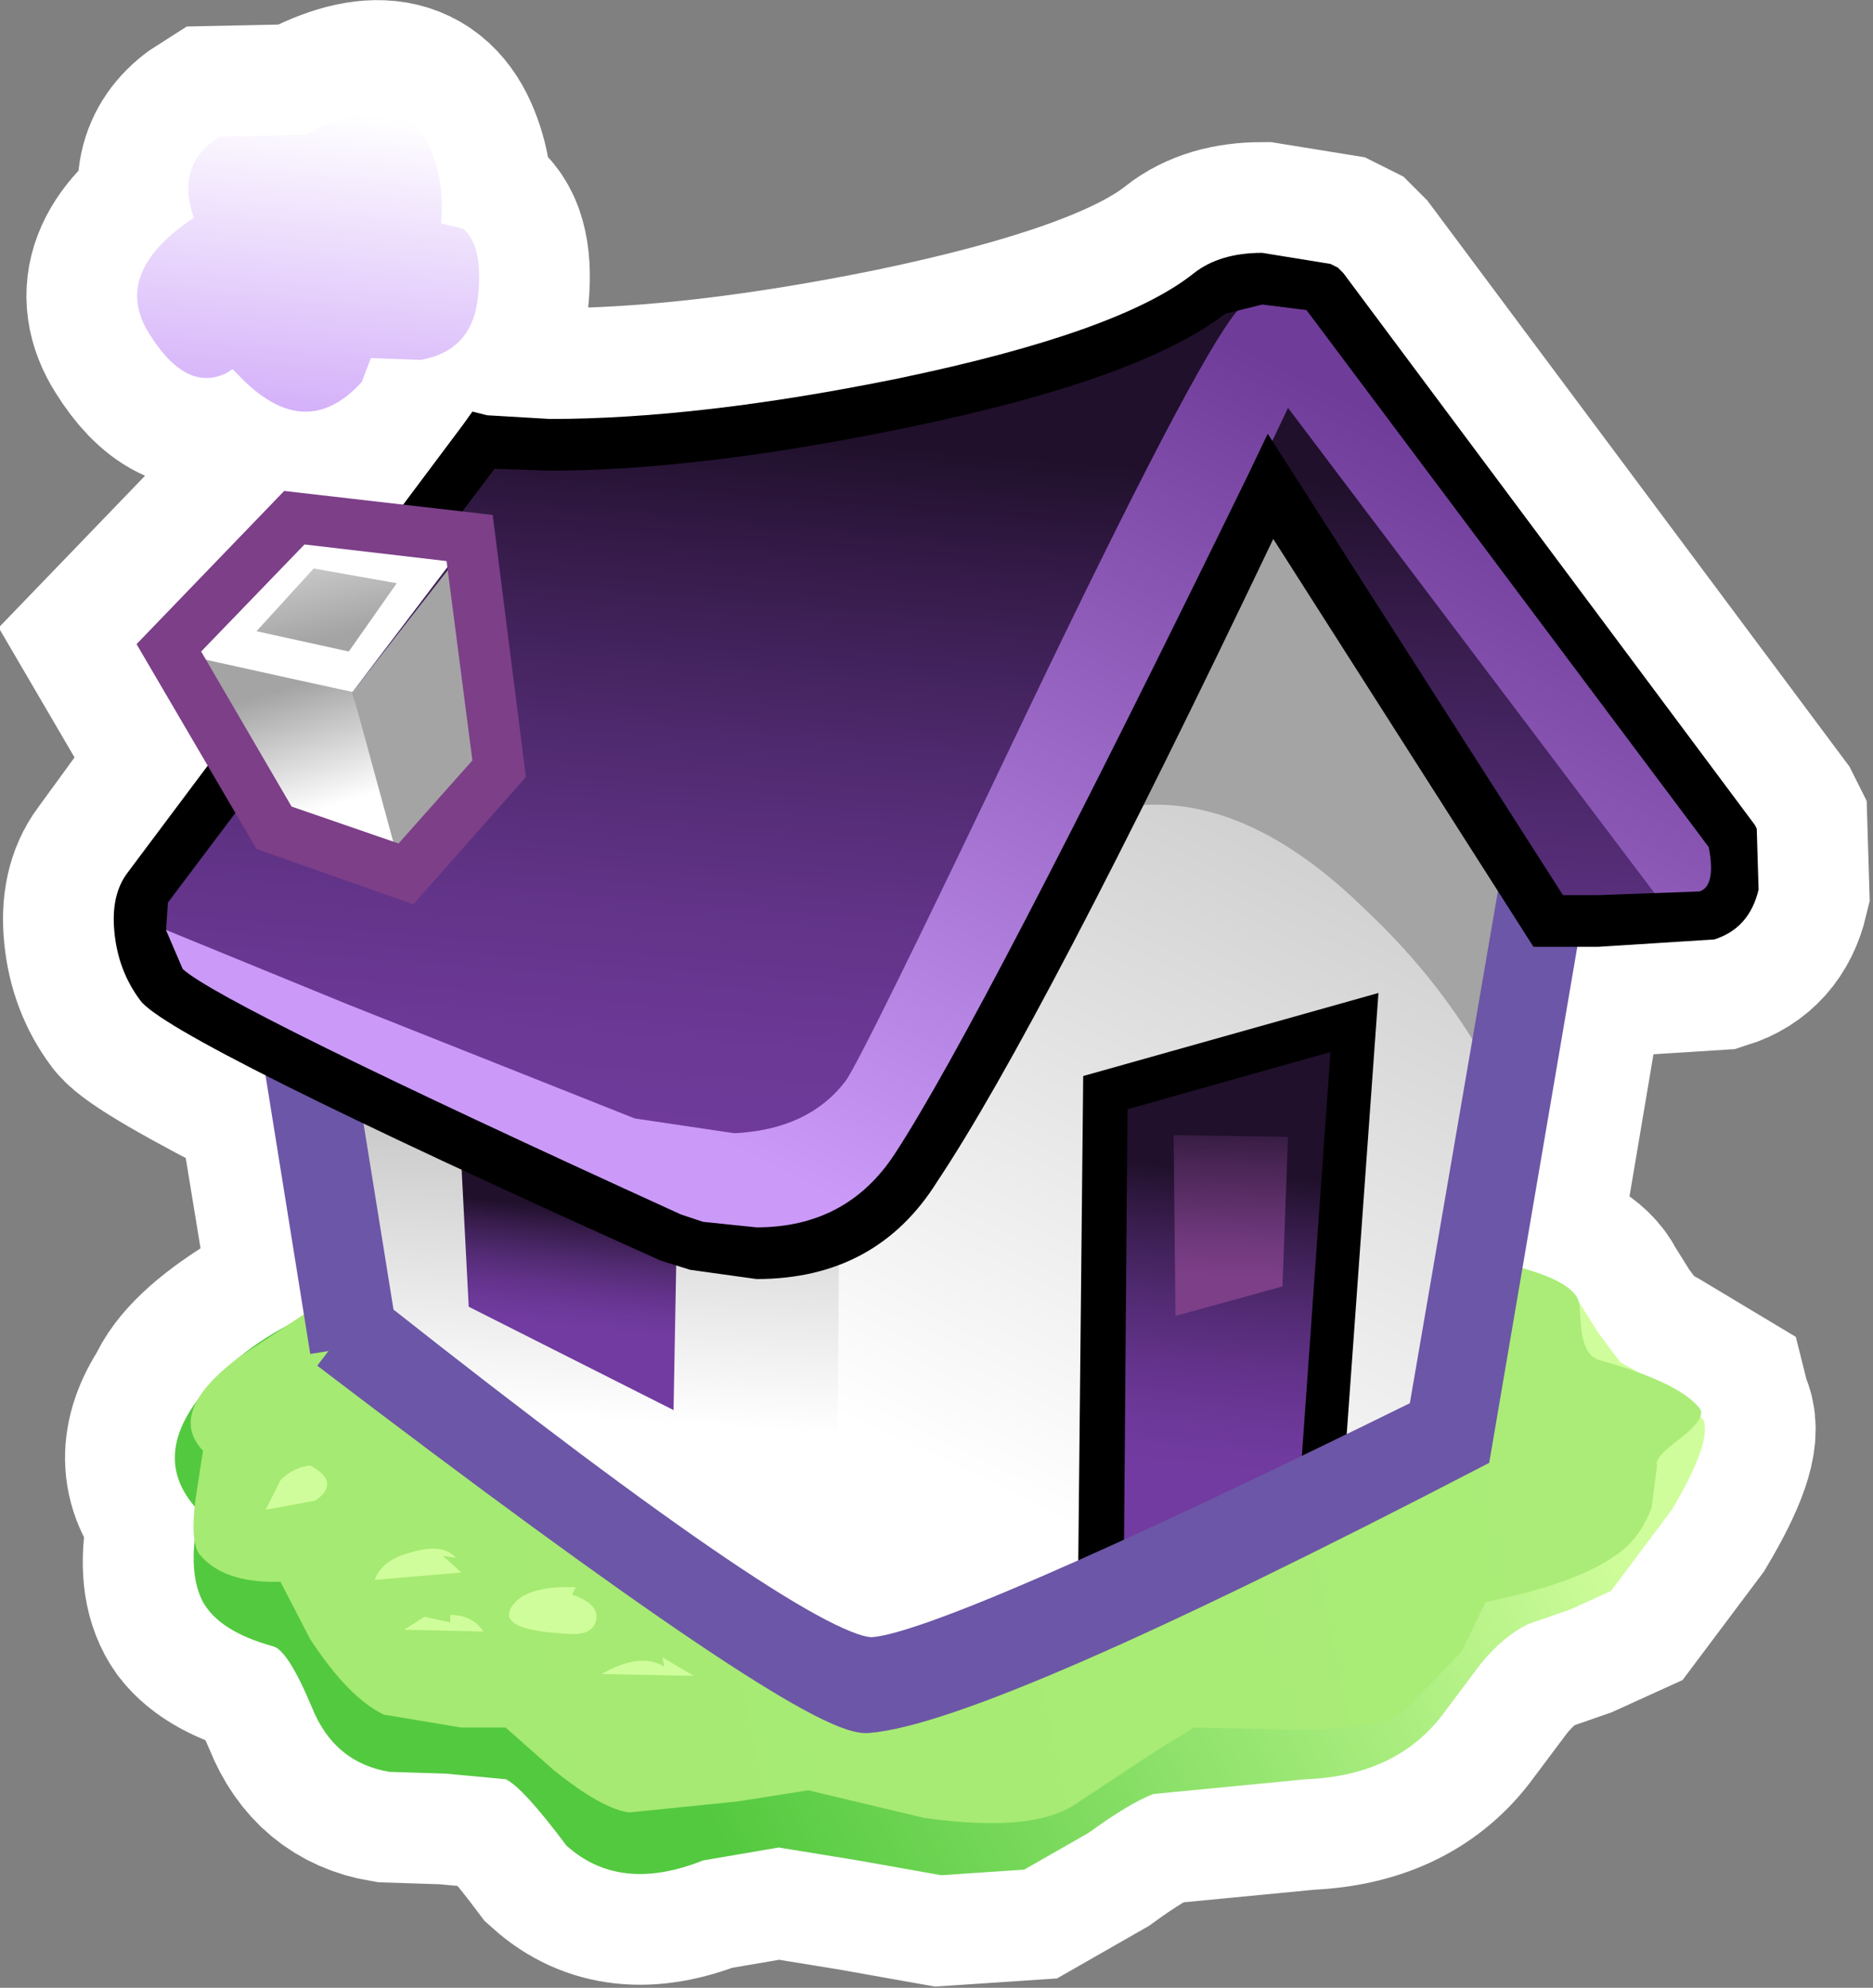 <?xml version="1.0" encoding="UTF-8" standalone="no"?>
<svg xmlns:xlink="http://www.w3.org/1999/xlink" height="53.85px" width="50.75px" xmlns="http://www.w3.org/2000/svg">
  <rect width="100%" height="100%" fill="#808080" stroke="none"/>
  <g transform="matrix(1.0, 0.0, 0.0, 1.0, 25.4, 26.9)">
    <path d="M22.2 -4.45 L22.25 -2.8 Q22.0 -1.75 21.05 -1.45 L17.9 -1.25 16.85 -1.25 15.4 7.35 15.65 7.4 Q17.1 7.75 17.4 8.4 L17.9 9.2 18.5 10.0 19.15 10.35 20.65 11.25 20.7 11.45 20.75 11.55 Q21.0 12.15 19.9 14.0 L18.25 16.2 17.15 16.7 16.0 17.1 Q15.3 17.45 14.7 18.2 L13.65 19.6 Q12.4 21.2 10.0 21.3 L5.85 21.7 Q5.2 21.95 4.1 22.75 L2.35 23.75 0.1 23.9 -2.15 23.5 -4.3 23.15 -6.35 23.5 Q-8.6 24.4 -10.05 23.1 -11.25 21.5 -11.7 21.3 L-13.3 21.15 -14.85 21.1 Q-16.35 20.85 -16.95 19.35 -17.6 17.8 -18.0 17.7 -19.3 17.35 -19.8 16.7 -20.3 16.0 -20.1 14.75 L-20.1 13.9 Q-21.15 12.7 -20.15 11.2 -19.8 10.35 -18.2 9.35 L-16.7 8.4 -16.7 8.3 -17.65 2.5 Q-21.2 0.7 -21.6 0.2 -22.2 -0.6 -22.3 -1.65 -22.4 -2.65 -21.95 -3.25 L-19.8 -6.2 -21.7 -9.45 -17.7 -13.6 -14.5 -13.25 -12.6 -15.75 -12.2 -15.65 -10.5 -15.55 Q-6.45 -15.55 -1.05 -16.65 4.95 -17.9 6.95 -19.5 7.65 -20.05 8.8 -20.05 L10.65 -19.75 10.85 -19.65 11.0 -19.5 22.15 -4.55 22.2 -4.45" fill="#ffffff" fill-rule="evenodd" stroke="none"/>
    <path d="M22.2 -4.45 L22.15 -4.55 11.0 -19.5 10.85 -19.65 10.65 -19.75 8.8 -20.05 Q7.65 -20.05 6.95 -19.5 4.95 -17.9 -1.05 -16.65 -6.45 -15.55 -10.5 -15.55 L-12.2 -15.65 -12.6 -15.75 -14.5 -13.25 -17.7 -13.6 -21.7 -9.45 -19.8 -6.2 -21.95 -3.25 Q-22.4 -2.65 -22.3 -1.65 -22.2 -0.6 -21.6 0.2 -21.2 0.7 -17.65 2.5 L-16.7 8.3 -16.7 8.4 -18.2 9.35 Q-19.8 10.35 -20.15 11.2 -21.15 12.7 -20.1 13.9 L-20.1 14.75 Q-20.3 16.0 -19.8 16.7 -19.3 17.35 -18.0 17.7 -17.6 17.8 -16.95 19.35 -16.35 20.85 -14.85 21.1 L-13.3 21.15 -11.7 21.3 Q-11.25 21.5 -10.05 23.1 -8.6 24.4 -6.35 23.5 L-4.3 23.15 -2.15 23.5 0.1 23.9 2.35 23.75 4.1 22.75 Q5.2 21.95 5.85 21.7 L10.0 21.3 Q12.4 21.2 13.65 19.6 L14.7 18.2 Q15.3 17.45 16.0 17.1 L17.15 16.7 18.25 16.2 19.9 14.0 Q21.0 12.15 20.75 11.55 L20.7 11.45 20.65 11.25 19.15 10.35 18.5 10.0 17.9 9.2 17.4 8.4 Q17.1 7.75 15.65 7.4 L15.4 7.35 16.85 -1.25 17.9 -1.25 21.05 -1.45 Q22.0 -1.75 22.25 -2.8 L22.2 -4.45 Z" fill="none" stroke="#ffffff" stroke-linecap="butt" stroke-linejoin="miter" stroke-width="6.0"/>
    <path d="M-13.75 -22.9 Q-13.35 -22.0 -13.45 -20.85 L-12.85 -20.7 Q-12.3 -20.25 -12.45 -18.85 -12.6 -17.4 -14.0 -17.15 L-15.35 -17.2 -15.6 -16.55 Q-17.15 -14.85 -18.95 -16.75 L-19.1 -16.9 -19.25 -16.8 Q-20.35 -16.25 -21.35 -17.85 -22.4 -19.5 -20.15 -21.0 -20.65 -22.45 -19.45 -23.2 L-17.1 -23.25 Q-14.55 -24.7 -13.75 -22.9" fill="#ffffff" fill-rule="evenodd" stroke="none"/>
    <path d="M-13.75 -22.9 Q-14.55 -24.7 -17.1 -23.25 L-19.45 -23.2 Q-20.65 -22.45 -20.15 -21.0 -22.4 -19.5 -21.35 -17.85 -20.35 -16.25 -19.25 -16.8 L-19.1 -16.9 -18.95 -16.75 Q-17.15 -14.85 -15.6 -16.55 L-15.35 -17.2 -14.0 -17.15 Q-12.6 -17.4 -12.45 -18.85 -12.3 -20.25 -12.85 -20.7 L-13.45 -20.85 Q-13.35 -22.0 -13.75 -22.9 Z" fill="none" stroke="#ffffff" stroke-linecap="butt" stroke-linejoin="miter" stroke-width="6.0"/>
    <path d="M15.05 7.6 Q16.75 7.75 17.4 8.4 L17.9 9.2 18.5 10.0 19.75 10.7 20.75 11.55 Q21.0 12.15 19.9 14.0 L18.25 16.2 17.15 16.7 16.0 17.1 Q15.3 17.45 14.7 18.2 L13.65 19.6 Q12.4 21.2 10.0 21.3 L5.85 21.7 Q5.2 21.95 4.1 22.75 L2.35 23.75 0.1 23.9 -2.15 23.5 -4.3 23.15 -6.35 23.5 Q-8.6 24.4 -10.05 23.1 -11.25 21.5 -11.7 21.3 L-13.3 21.15 -14.85 21.1 Q-16.35 20.85 -16.95 19.35 -17.6 17.8 -18.0 17.7 -19.45 17.3 -19.9 16.5 -20.35 15.65 -20.0 14.05 -21.35 12.65 -19.95 10.9 -18.9 9.6 -17.2 8.8 L-2.05 7.45 Q6.45 7.0 12.55 7.45 L15.05 7.6" fill="url(#gradient0)" fill-rule="evenodd" stroke="none"/>
    <path d="M15.65 7.4 Q17.4 7.85 17.4 8.5 L17.45 9.15 Q17.55 9.85 17.95 9.95 20.1 10.55 20.65 11.25 20.85 11.5 20.15 12.05 19.4 12.6 19.5 12.8 L19.35 13.95 Q19.0 14.85 18.35 15.25 17.3 16.0 14.85 16.5 L14.2 17.85 12.6 19.5 Q11.75 20.0 9.4 19.95 L6.95 19.9 5.9 20.55 3.7 22.0 Q2.55 22.75 -0.35 22.35 L-3.5 21.6 -5.4 21.9 -8.35 22.2 Q-9.1 22.1 -10.4 21.05 L-11.7 19.9 -12.9 19.9 -15.0 19.55 Q-15.95 19.1 -17.0 17.5 L-17.8 15.95 Q-19.35 16.0 -20.0 15.2 -20.25 14.85 -20.1 13.7 L-19.9 12.4 Q-20.9 11.35 -18.9 9.85 L-16.7 8.4 Q-16.7 5.6 -1.2 6.1 L15.65 7.4" fill="url(#gradient1)" fill-rule="evenodd" stroke="none"/>
    <path d="M-17.0 12.8 Q-16.15 13.25 -16.85 13.75 L-18.2 14.0 -17.8 13.2 Q-17.45 12.85 -17.0 12.8" fill="#d0fd9b" fill-rule="evenodd" stroke="none"/>
    <path d="M-13.05 15.3 L-13.4 15.25 -12.9 15.7 -15.25 15.9 Q-15.05 15.35 -14.25 15.15 -13.4 14.9 -13.05 15.3" fill="#d0fd9b" fill-rule="evenodd" stroke="none"/>
    <path d="M-9.8 16.1 L-9.9 16.3 Q-9.15 16.55 -9.25 17.0 -9.35 17.45 -10.15 17.35 -11.9 17.25 -11.55 16.65 -11.2 16.05 -9.8 16.1" fill="#d0fd9b" fill-rule="evenodd" stroke="none"/>
    <path d="M-7.4 18.25 L-7.45 18.0 -6.6 18.5 -9.1 18.45 Q-8.05 17.85 -7.4 18.25" fill="#d0fd9b" fill-rule="evenodd" stroke="none"/>
    <path d="M-13.2 17.05 L-13.2 16.85 Q-12.6 16.85 -12.3 17.3 L-14.45 17.25 -13.9 16.9 -13.2 17.05" fill="#d0fd9b" fill-rule="evenodd" stroke="none"/>
    <path d="M-3.15 17.9 L-3.05 6.55 9.15 -16.25 16.55 -3.1 13.9 11.9 -2.0 18.95 -3.15 17.9" fill="url(#gradient2)" fill-rule="evenodd" stroke="none"/>
    <path d="M15.15 2.4 Q13.8 -0.2 11.55 -2.3 7.15 -6.6 2.95 -4.3 2.55 -4.05 5.65 -9.7 L8.85 -15.4 16.8 -5.55 15.15 2.4" fill="#a4a4a4" fill-rule="evenodd" stroke="none"/>
    <path d="M-2.75 18.15 L-15.85 9.25 -17.35 -0.6 -2.65 4.65 -2.75 18.15" fill="url(#gradient3)" fill-rule="evenodd" stroke="none"/>
    <path d="M-12.95 3.65 L-7.05 5.85 -7.15 11.3 -12.7 8.5 -12.95 3.65" fill="url(#gradient4)" fill-rule="evenodd" stroke="none"/>
    <path d="M4.45 16.1 L4.55 2.7 11.3 0.8 10.35 13.5 4.45 16.1" fill="url(#gradient5)" fill-rule="evenodd" stroke="none"/>
    <path d="M5.15 3.15 L5.05 15.65 9.8 13.6 10.65 1.6 5.15 3.15 M3.8 17.0 L3.95 2.25 11.95 0.0 10.95 13.9 3.8 17.0" fill="#000000" fill-rule="evenodd" stroke="none"/>
    <path d="M6.4 3.85 L9.5 3.9 9.35 7.95 6.45 8.75 6.4 3.85" fill="url(#gradient6)" fill-rule="evenodd" stroke="none"/>
    <path d="M-15.2 8.85 Q-3.55 18.05 -1.75 17.95 0.25 17.85 13.25 11.45 L16.2 -5.7 8.2 -16.85 -17.15 -3.25 -15.2 8.85 M-16.5 9.7 L-18.7 -4.0 8.6 -18.65 17.65 -6.05 14.5 12.4 Q1.2 19.3 -1.9 19.55 -3.45 19.65 -16.5 9.7" fill="#6c56a7" fill-rule="evenodd" stroke="none"/>
    <path d="M-15.2 8.85 Q-3.55 18.05 -1.75 17.95 0.25 17.85 13.25 11.45 L16.2 -5.7 8.2 -16.85 -17.15 -3.25 -15.2 8.85 M-16.5 9.7 L-18.7 -4.0 8.6 -18.65 17.65 -6.05 14.5 12.4 Q1.2 19.3 -1.9 19.55 -3.45 19.65 -16.5 9.7" fill="none" stroke="#6c56a7" stroke-linecap="butt" stroke-linejoin="miter" stroke-width="1.0"/>
    <path d="M21.55 -4.25 Q22.15 -2.85 21.15 -2.1 L18.45 -1.8 16.5 -2.1 9.05 -13.7 Q1.85 1.05 -0.55 4.75 -2.05 7.05 -4.8 7.05 L-7.25 6.6 -13.9 3.55 -21.0 -0.2 Q-21.5 -0.85 -21.6 -1.65 -21.7 -2.45 -21.4 -2.85 L-12.3 -14.95 Q-9.35 -14.45 -2.45 -15.7 4.9 -17.05 7.4 -18.95 L10.4 -19.1 21.55 -4.25" fill="url(#gradient7)" fill-rule="evenodd" stroke="none"/>
    <path d="M19.85 -2.15 L9.5 -15.85 Q-0.65 5.5 -2.0 6.5 -3.0 7.2 -4.6 7.3 L-6.75 6.95 Q-7.55 6.35 -20.65 0.35 L-21.25 -1.85 -16.0 0.3 -8.2 3.4 -5.5 3.8 Q-3.5 3.7 -2.5 2.4 -2.1 1.9 2.45 -7.65 6.95 -17.05 8.1 -18.45 8.75 -19.2 9.75 -18.85 L10.6 -18.35 21.35 -4.3 21.35 -2.3 19.85 -2.15" fill="url(#gradient8)" fill-rule="evenodd" stroke="none"/>
    <path d="M22.2 -4.45 L22.25 -2.8 Q22.0 -1.75 21.05 -1.45 L17.9 -1.25 16.15 -1.25 9.1 -12.3 Q2.8 0.9 0.0 5.1 -1.65 7.75 -4.9 7.75 L-6.7 7.5 -7.5 7.25 Q-20.85 1.25 -21.6 0.2 -22.2 -0.6 -22.3 -1.65 -22.4 -2.65 -21.95 -3.25 L-12.85 -15.4 -12.6 -15.75 -12.2 -15.65 -10.5 -15.55 Q-6.45 -15.55 -1.05 -16.65 4.95 -17.9 6.95 -19.5 7.65 -20.05 8.8 -20.05 L10.65 -19.75 10.85 -19.65 11.0 -19.5 22.15 -4.55 22.2 -4.45 M17.9 -2.65 L20.65 -2.75 Q21.1 -2.9 20.9 -3.95 L10.0 -18.5 8.8 -18.65 7.8 -18.4 Q5.45 -16.6 -0.9 -15.3 -6.5 -14.15 -10.5 -14.15 L-12.0 -14.2 -20.85 -2.45 -20.9 -1.7 -20.45 -0.65 Q-19.35 0.35 -6.95 6.0 L-6.35 6.2 -4.9 6.35 Q-2.45 6.35 -1.15 4.35 1.2 0.75 8.4 -14.0 L8.95 -15.15 16.95 -2.65 17.9 -2.65" fill="#000000" fill-rule="evenodd" stroke="none"/>
    <path d="M-14.0 -17.15 L-15.35 -17.2 -15.6 -16.55 Q-17.15 -14.85 -18.95 -16.75 L-19.1 -16.9 -19.25 -16.8 Q-20.35 -16.25 -21.35 -17.85 -22.4 -19.5 -20.15 -21.0 -20.65 -22.45 -19.45 -23.2 L-17.1 -23.25 Q-14.55 -24.7 -13.75 -22.9 -13.35 -22.0 -13.45 -20.85 L-12.85 -20.7 Q-12.3 -20.25 -12.45 -18.85 -12.6 -17.4 -14.0 -17.15" fill="url(#gradient9)" fill-rule="evenodd" stroke="none"/>
    <path d="M-20.2 -9.15 L-15.85 -8.15 -14.6 -3.9 -17.5 -4.8 -20.2 -9.15" fill="url(#gradient10)" fill-rule="evenodd" stroke="none"/>
    <path d="M-15.85 -8.15 L-13.0 -11.8 -12.45 -6.2 -14.65 -3.75 -15.85 -8.15" fill="#a4a4a4" fill-rule="evenodd" stroke="none"/>
    <path d="M-20.15 -9.1 L-17.35 -12.45 -13.0 -11.9 -15.85 -8.15 -20.15 -9.1" fill="#ffffff" fill-rule="evenodd" stroke="none"/>
    <path d="M-15.95 -9.25 L-18.45 -9.8 -16.9 -11.5 -14.65 -11.1 -15.95 -9.25" fill="url(#gradient11)" fill-rule="evenodd" stroke="none"/>
    <path d="M-17.5 -5.05 L-14.6 -4.05 -12.6 -6.3 -13.3 -11.7 -17.15 -12.15 -19.95 -9.25 -17.5 -5.05 M-17.7 -13.6 L-12.05 -12.95 -11.15 -5.85 -14.2 -2.4 -18.45 -3.9 -21.7 -9.45 -17.7 -13.6" fill="#7c3f88" fill-rule="evenodd" stroke="none"/>
  </g>
  <defs>
    <linearGradient gradientTransform="matrix(0.014, -0.007, -0.007, -0.014, 2.95, 12.15)" gradientUnits="userSpaceOnUse" id="gradient0" spreadMethod="pad" x1="-819.2" x2="819.2">
      <stop offset="0.0" stop-color="#53c93f"/>
      <stop offset="1.0" stop-color="#d0fd9b"/>
    </linearGradient>
    <linearGradient gradientTransform="matrix(0.019, -0.004, -0.004, -0.019, 1.65, 13.15)" gradientUnits="userSpaceOnUse" id="gradient1" spreadMethod="pad" x1="-819.2" x2="819.2">
      <stop offset="0.0" stop-color="#a5ea72"/>
      <stop offset="1.0" stop-color="#aaec77"/>
    </linearGradient>
    <linearGradient gradientTransform="matrix(0.01, -0.021, -0.021, -0.01, 11.3, -2.95)" gradientUnits="userSpaceOnUse" id="gradient2" spreadMethod="pad" x1="-819.2" x2="819.2">
      <stop offset="0.0" stop-color="#ffffff"/>
      <stop offset="1.0" stop-color="#a4a4a4"/>
    </linearGradient>
    <linearGradient gradientTransform="matrix(5.0E-4, -0.008, -0.008, -5.0E-4, -9.8, 4.95)" gradientUnits="userSpaceOnUse" id="gradient3" spreadMethod="pad" x1="-819.2" x2="819.2">
      <stop offset="0.0" stop-color="#ffffff"/>
      <stop offset="1.0" stop-color="#a4a4a4"/>
    </linearGradient>
    <linearGradient gradientTransform="matrix(2.0E-4, -0.002, -0.002, -2.0E-4, -10.05, 7.45)" gradientUnits="userSpaceOnUse" id="gradient4" spreadMethod="pad" x1="-819.2" x2="819.2">
      <stop offset="0.0" stop-color="#723ba1"/>
      <stop offset="0.149" stop-color="#6e399b"/>
      <stop offset="0.345" stop-color="#63338b"/>
      <stop offset="0.569" stop-color="#512a71"/>
      <stop offset="0.808" stop-color="#381d4d"/>
      <stop offset="1.0" stop-color="#20102b"/>
    </linearGradient>
    <linearGradient gradientTransform="matrix(5.0E-4, -0.005, -0.005, -5.0E-4, 7.35, 8.9)" gradientUnits="userSpaceOnUse" id="gradient5" spreadMethod="pad" x1="-819.2" x2="819.2">
      <stop offset="0.0" stop-color="#723ba1"/>
      <stop offset="0.149" stop-color="#6e399b"/>
      <stop offset="0.345" stop-color="#63338b"/>
      <stop offset="0.569" stop-color="#512a71"/>
      <stop offset="0.808" stop-color="#381d4d"/>
      <stop offset="1.0" stop-color="#20102b"/>
    </linearGradient>
    <linearGradient gradientTransform="matrix(1.0E-4, -0.003, -0.003, -1.0E-4, 7.9, 5.2)" gradientUnits="userSpaceOnUse" id="gradient6" spreadMethod="pad" x1="-819.2" x2="819.2">
      <stop offset="0.0" stop-color="#7c3f88"/>
      <stop offset="0.208" stop-color="#6e387b"/>
      <stop offset="0.6" stop-color="#4b2656"/>
      <stop offset="1.0" stop-color="#20102b"/>
    </linearGradient>
    <linearGradient gradientTransform="matrix(0.001, -0.012, -0.012, -0.001, 0.25, -4.85)" gradientUnits="userSpaceOnUse" id="gradient7" spreadMethod="pad" x1="-819.2" x2="819.2">
      <stop offset="0.0" stop-color="#703b9c"/>
      <stop offset="0.153" stop-color="#6c3996"/>
      <stop offset="0.357" stop-color="#613387"/>
      <stop offset="0.584" stop-color="#4e296d"/>
      <stop offset="0.827" stop-color="#351b49"/>
      <stop offset="1.0" stop-color="#20102b"/>
    </linearGradient>
    <linearGradient gradientTransform="matrix(0.007, -0.014, -0.014, -0.007, 2.15, -6.25)" gradientUnits="userSpaceOnUse" id="gradient8" spreadMethod="pad" x1="-819.2" x2="819.2">
      <stop offset="0.0" stop-color="#cb9af8"/>
      <stop offset="1.0" stop-color="#703c9a"/>
    </linearGradient>
    <linearGradient gradientTransform="matrix(-5.0E-4, 0.005, 0.005, 5.0E-4, -16.95, -19.8)" gradientUnits="userSpaceOnUse" id="gradient9" spreadMethod="pad" x1="-819.2" x2="819.2">
      <stop offset="0.0" stop-color="#ffffff"/>
      <stop offset="1.0" stop-color="#d4b0f9"/>
    </linearGradient>
    <linearGradient gradientTransform="matrix(-6.0E-4, -0.002, -0.002, 6.0E-4, -17.4, -6.55)" gradientUnits="userSpaceOnUse" id="gradient10" spreadMethod="pad" x1="-819.2" x2="819.2">
      <stop offset="0.0" stop-color="#ffffff"/>
      <stop offset="1.0" stop-color="#a4a4a4"/>
    </linearGradient>
    <linearGradient gradientTransform="matrix(7.0E-4, 0.003, 0.003, -7.0E-4, -16.95, -12.1)" gradientUnits="userSpaceOnUse" id="gradient11" spreadMethod="pad" x1="-819.2" x2="819.2">
      <stop offset="0.0" stop-color="#ffffff"/>
      <stop offset="1.0" stop-color="#a4a4a4"/>
    </linearGradient>
  </defs>
</svg>
